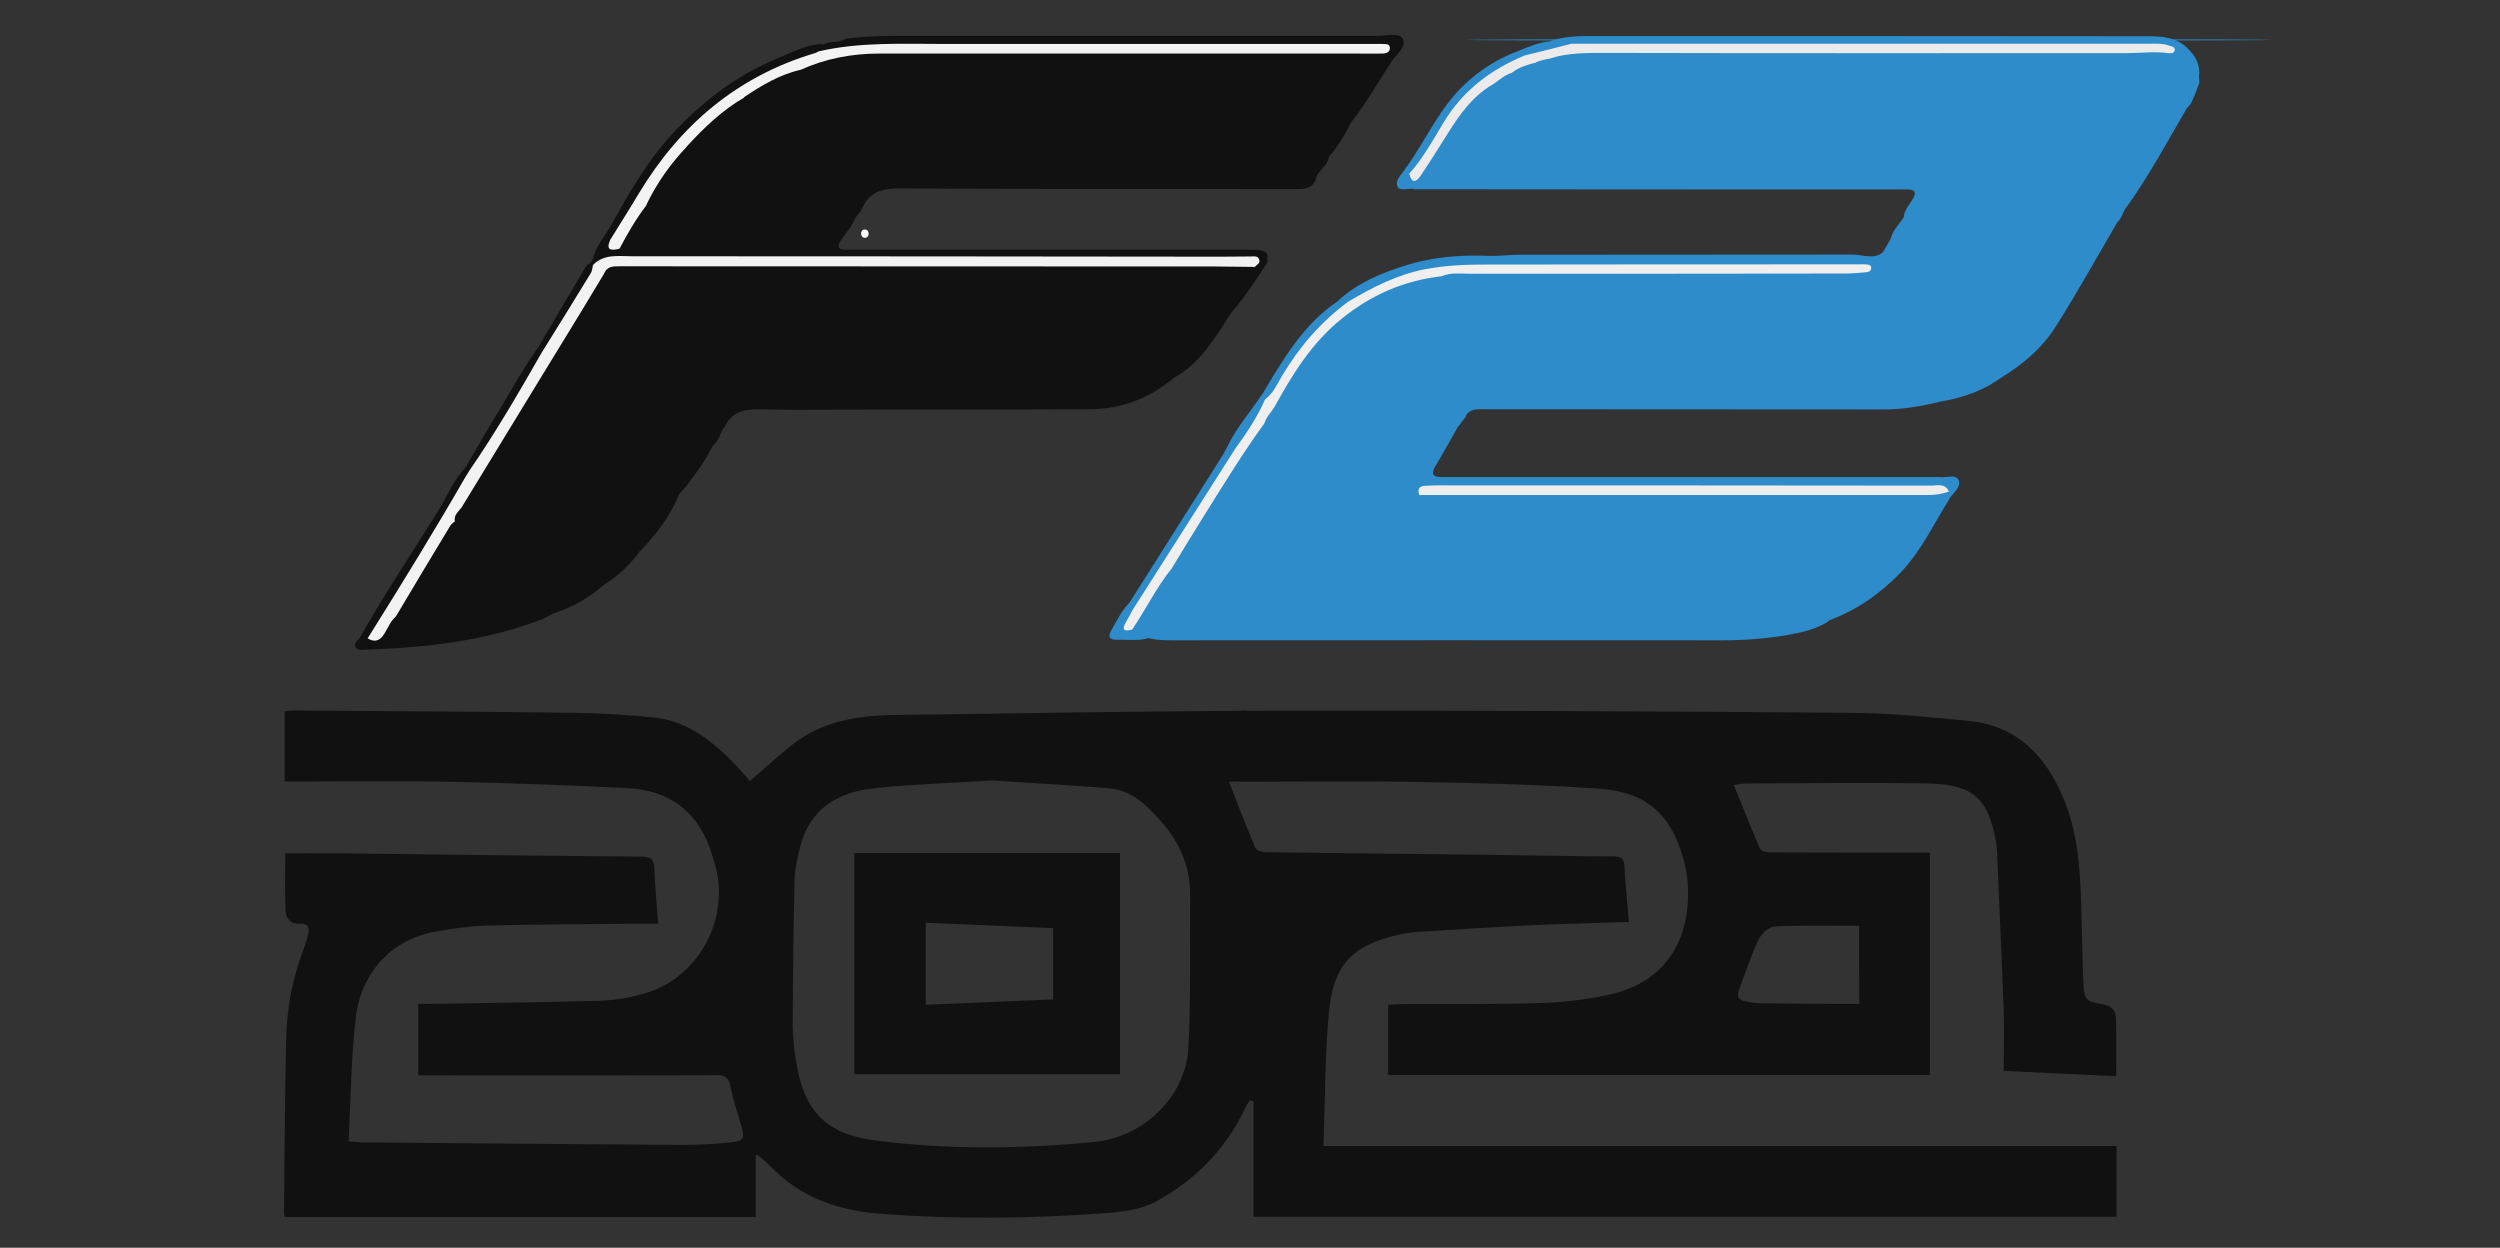 <?xml version="1.0" encoding="utf-8"?>
<!-- Generator: Adobe Illustrator 25.4.1, SVG Export Plug-In . SVG Version: 6.00 Build 0)  -->
<svg version="1.1" id="Camada_1" xmlns="http://www.w3.org/2000/svg" xmlns:xlink="http://www.w3.org/1999/xlink" x="0px" y="0px"
	 viewBox="0 0 1171.7 584.8" style="enable-background:new 0 0 1171.7 584.8;" xml:space="preserve">
<rect x="0" y="0" width="1171.7" height="584.8" fill="#333333" stroke="none"/>
<style type="text/css">
	.st0{fill:#111111;}
	.st1{fill:#FEFEFE;}
	.st2{fill:#2E8CCA;}
	.st3{fill:#F2F2F2;}
	.st4{fill:#F3F3F3;}
	.st5{fill:#EBEBEB;}
	.st6{fill:#EFEFEF;}
	.st7{fill:#EDEDED;}
</style>
<g>
	<path class="st0" d="M576,366.4c4.2,10.7,8.1,21,12.4,31.1c0.5,1.2,3.3,1.9,5.1,1.9c34,0.5,67.9,0.8,101.9,1.2
		c20.3,0.2,40.6,0.7,60.8,0.8c3.9,0,5,1.2,5.2,5c0.4,8.4,1.3,16.8,2,25.7c-14.6,0.5-28.5,0.8-42.5,1.4c-19,0.9-38,2.1-57.1,3.3
		c-2.8,0.2-5.5,0.7-8.2,1.3c-21.3,4.7-30.6,13.7-32.7,35.8c-2,20.8-1.8,41.8-2.6,63.2H992v33.2H587.5v-54.2l-1.8-0.4
		c-0.9,1.5-1.8,3-2.6,4.6c-9.1,18.9-23.4,33.1-41.6,43c-6.5,3.5-14.9,4.6-22.5,5.2c-35.6,2.7-71.3,3.1-107,0.3
		c-19.6-1.5-37.2-7.8-51.1-22.4c-1.6-1.6-3.3-3-5-4.5c-0.5-0.3-1.1-0.5-1.7-0.7v29.2H133.5c-0.2-0.7-0.4-1.4-0.4-2.1
		c0.3-26.9,0.4-53.7,1-80.6c0.2-14.8,3-29.4,8.3-43.1c0.8-2.1,1.5-4.3,2-6.4c0.9-3.3,0.1-5.5-3.9-5.3c-4.5,0.3-6.5-2.5-6.7-6.2
		c-0.3-8.8-0.1-17.6-0.1-26.8c7.4,0,15.1-0.1,22.9,0c48,0.6,96,1.2,144,1.6c4.6,0,5.9,1.5,6.1,5.8c0.3,8.3,1.1,16.6,1.8,25.6
		c-2.2,0-4.3,0-6.2,0c-24.8,0.2-49.6,0.3-74.3,0.9c-7.7,0.2-15.5,1.4-23.2,2.7c-24,4-36,22.6-38,40c-2.3,19.2-2.4,38.6-3.4,58.5
		c3,0.2,4.6,0.3,6.3,0.4c49.9,0.4,99.8,0.9,149.8,1.2c7.8,0,15.6-0.4,23.3-1.2c5.8-0.6,6.3-1.9,4.7-7.5c-1.9-6.3-3.9-12.6-5.2-19
		c-0.9-4-2.7-5.1-6.7-5c-44.4,0.2-88.7,0.1-133.1,0.1H196v-33.5c2.2,0,4.2,0,6.2,0c26.7-0.5,53.4-0.7,80-1.5
		c6.7-0.3,13.4-1.5,19.9-3.4c24.8-7,39.9-34.2,33.3-59.4c-0.4-1.7-1-3.3-1.5-5c-5.8-19.8-19-30.7-39.5-31.8
		c-27.7-1.4-55.4-2.4-83.1-3c-25.8-0.5-51.6-0.1-77.9-0.1v-33c1.4-0.1,2.9-0.3,4.4-0.3c44.2,0.3,88.4,0.5,132.6,1.1
		c12.1,0.2,24.3,1,36.3,2.2c13.8,1.4,24.5,9.1,34.2,18.3c4,3.8,7.5,8.1,10.6,11.5c7.4-6.4,13.5-12.2,20.2-17.4
		c14-10.8,30.6-13.4,47.6-13.6c60.1-0.8,120.3-1.9,180.4-2c89.3-0.1,178.5,0.2,267.8,1c18.5,0.1,37,2,55.4,3.8
		c22.5,2.2,35.9,16.5,44.2,36.2c6.6,15.7,7.8,32.6,8.3,49.4c0.4,12.1,0.5,24.3,1,36.4c0.4,8.8,1,9.4,9.6,10.9c3.8,0.7,5.6,3,5.7,6.3
		c0.3,8.9,0.1,17.9,0.1,27.3l-52.7-2.5c0-9.7,0.3-18.8,0-28c-0.9-24.8-2.1-49.5-3.1-74.3c-0.1-1.4-0.2-2.8-0.4-4.2
		c-3.4-20.8-10.6-27.8-31.7-28.2c-28.6-0.5-57.2-0.1-85.8,0c-1.8,0.1-3.7,0.4-5.5,0.7c4.2,10.4,8.1,20.3,12.4,30.1
		c0.5,1,3.2,1.5,5,1.5c22.9,0.1,45.8,0.1,68.6,0.1h5.9v104.2H650.6v-32.9c2-0.1,4-0.2,6-0.3c21.8-0.1,43.7,0.2,65.5-0.5
		c11.1-0.3,22.1-1.7,32.9-4.1c25.7-6,37.7-25.6,36-52c-0.3-4-1-7.9-2.1-11.7c-5.9-20.9-17.4-31.2-39.8-32.7c-28-1.9-56-2.6-84.1-3.1
		c-28-0.5-56.2-0.1-84.2-0.1C579.5,366.2,578.1,366.3,576,366.4z M465,365.8c-18.7,1.2-36.9,1.7-55,3.6c-17.3,1.8-30.7,9.6-35.1,28
		c-1.2,4.9-2.4,9.8-2.5,14.8c-0.5,23-0.8,46-0.9,69.1c0.2,5.5,0.7,11.1,1.7,16.5c3.6,23,13.9,33.7,37,36.7c34,4.4,68.1,4,102.1,0.8
		c24.1-2.3,43.5-21.5,44.7-44.4c1.2-23.8,0.6-47.8,0.8-71.6c0.1-17.5-8.6-30.5-20.9-41.8c-5-4.6-10.7-7.6-17.5-8.1
		C501.2,368,482.9,366.9,465,365.8z M871.3,433.9c-13.4,0-26.5-0.3-39.5,0.3c-2.7,0.1-6.2,3.4-7.6,6.1c-3.6,7.6-6.2,15.7-9.2,23.7
		c-1.2,3,0,4.7,3,5.3c2.2,0.5,4.4,0.8,6.7,0.9c11.8,0.2,23.6,0.2,35.4,0.3c3.7,0,7.5,0,11.3,0L871.3,433.9z"/>
	<path class="st0" d="M400.4,399.8h124.5v103.7H400.4V399.8z M493.6,468.4v-33.4l-59.7-2.5v38.4L493.6,468.4z"/>
	<path class="st0" d="M400.9,102.1c-1.6,4.2-4.8,7.3-7.1,11c-1.5,2.6-1,3.9,2.1,3.9c4.6,0,9.2,0,13.8,0c58.9,0,117.9,0,176.8,0
		c2.1,0,4.2,0,6.2,1c2.2,1.1,0.8,3.2,1.4,4.8c-5.4,8.4-10.8,16.7-17.4,24.2c-2.8-2.2-1.5-4.2,0.3-6.2c3-3.2,5.2-6.9,7.4-10.6
		c1.3-2.1,2-4,0.6-6.3c-1.8-1.7-4-1.2-6-1.2c-96.5,0.3-193-0.4-289.5,0.2c-2.8,0-5.2,0.1-7.6,1.5c-1.5,0.9-2.9,0.8-4.2-0.1
		c-0.6-0.6-0.6-1.3-0.1-2c-0.1-0.3-0.1-0.5,0.1-0.7c2-1.8,3.6-4,4.4-6.6c0.6-1.8,1.4-3.1,3.4-3.3c2.4,0.7,3.8,3.2,6.3,3.8
		c11.7,1,23.5,2.8,35.2,1.9c17.4-1.4,34.8-0.6,52.3-0.8c6.6-0.1,10.8-3.3,14.1-8.3c1.6-2.5,2.8-5.3,5.8-6.6
		C399.8,101.5,400.4,101.7,400.9,102.1z"/>
	<path class="st0" d="M286,112.5c-3.4,2.4-2.9,8.4-8.2,9.1c1.3-6.1,5.6-10.7,8.5-15.9c8.4-15,16.9-30,28.6-42.7
		c13.2-14.4,28.5-26.4,46.6-34.4c2.7-1.2,5.5-2.4,8.3-3.6c5.1-2.1,10.2-4.4,15.8-4.3c3.4,1.6,1.2,3.4,0.2,5.2
		c-7.6,3.4-15.7,5.3-23.2,9C335.9,48,315.7,67.6,301,93.3c-3.2,5.6-6.8,11.1-10.1,16.7C289.9,111.8,288.7,113.7,286,112.5z"/>
	<path class="st0" d="M168.3,299.5c11.4-20.3,24.4-39.7,36.7-59.5c4.3-6.9,7.3-14.6,13-20.7c1.3-0.6,2.3,0,3.1,1.1
		c1.2,3-1,5-2.3,7.3c-13,22.8-27,45-40.5,67.5c-1.6,2.6-3.9,4.6-6,6.8C170.2,302.3,168.3,302.5,168.3,299.5z"/>
	<path class="st0" d="M220.1,220.5c-0.7-0.4-1.4-0.8-2.1-1.1c4.1-7,8.1-14.1,12.3-21c7.3-11.8,13.8-24.2,21.9-35.6
		c1.4,0.1,2.1,1.1,2.8,2.1c1.4,2.2,0.2,4.1-0.9,5.9c-9.4,15.3-18.6,30.6-28.1,45.8C224.7,218.9,223.4,221,220.1,220.5z"/>
	<path class="st0" d="M168.3,299.5c1.4,1.1,2.8,0.9,4-0.3c3.8-0.3,5.5-2.9,6.9-6c1.3-2.7,2.6-5.7,6.7-4.2c0.7,0.6,1.1,1.4,1.2,2.3
		c0,0.6-0.1,1.1-0.4,1.7c-0.6,0.8-1.2,1.5-1.7,2.3c-2.3,3.9-1.8,5,2.7,5c8.4,0,16.6-1.6,24.8-2.7c3-0.4,6-0.8,9-1.6
		c3.9-1,7.3-2.6,10.7-4.6c7.3,0.9,13.7-2.6,20.3-4.7c2-0.6,3.8-1.6,5.9-0.6c0.5,0.4,0.8,0.8,0.9,1.4c-1.6,0.9-3.2,1.8-4.8,2.6
		c-26.9,10.4-55.1,13.5-83.6,14.4c-1.5,0-3.2,0.5-4.2-1.1C165.9,301.6,167,300.5,168.3,299.5z"/>
	<path class="st0" d="M253.8,165.4c-0.5-0.9-1-1.8-1.5-2.7c7.3-12.4,14.6-24.9,22-37.3c0.7-1.2,2.2-2.1,3.3-3.1
		c0.1,0.6,0.2,1.3,0.3,1.9c2.3,1.8,1.9,4,0.7,6.1c-6.3,11.5-13.6,22.3-20.4,33.5C257.2,165.5,255.7,166.2,253.8,165.4z"/>
	<path class="st1" d="M584.2,335.2c-0.4,1.4-1.5,1.8-2.8,1.9c-0.7,0-1.6-0.3-1.4-1.1c0.4-1.5,1.5-2.3,3.1-2.2
		C583.9,333.7,584.3,334.4,584.2,335.2z"/>
	<path class="st2" d="M1028.6,44.6c-1,2-1.5,4.4-3.5,5.8c-6.1,2.7-8.1,9-10.6,14.1c-4.8,9.9-11.5,18.5-16.6,28.1
		c-0.6,0.5-0.6,1.4-1.2,1.9c-1.7,1.4-1.7,5.4-5.2,4.2c-2.7-1-3.5-3.8-4.2-6.4c-0.5-1.8,0.1-3.8-0.8-6.1c-1.2,4.9,1.5,8.3,3.4,11.7
		c1.5,2.7,1.5,4.9,0,7.4c-3.5,5-6.5,10.2-11.1,14.3c-0.4,0.1-0.7,0.1-1.1,0.2c-1.9,0.3-4.5-0.8-5.4,2c-0.9,2.6,1.5,3.6,2.8,5.1
		c0.6,1.4,0,2.6-0.7,3.7c-4.5,7.1-7.3,15.5-12.7,21.7c-7.3,8.5-13.8,18.3-25.1,22.8c-4.5,1.8-8.5,4.9-12.6,7.6
		c-20,5.1-40.3,6-60.9,6.4c-40.6,0.7-81.3-0.1-121.9,0.5c-13.9,0.2-27.8-1.1-41.2-1.3c40.2,2.3,81,0.9,121.7,1.2
		c27.3,0.2,54.7,0.2,82-2.3c1.8-0.2,3.9-0.8,5.2,1.2c-8.6,2-17.2,3.5-26,3.5c-62.4-0.1-124.7,0-187.1-0.1c-3.5,0-7-0.4-9,3.4
		c-3.2,0.4-4.1,3-5.4,5.3c-4,1.3-6.3,3.9-6.1,8.3c0.1,1-0.2,2.1-0.7,2.7c-4.7,4.9-5.9,12-11.5,16.4c-5.8,4.5-11.8,5.1-17.9,0.2
		c4.4,5.3,4.5,5.5,11.6,3.7c3.7-1,6.5-0.4,9,2.8c4.1,5.2,4.5,5.1,9,0c0.4-0.4,1-0.5,1.6-0.6c42.9-0.3,85.8-0.1,128.6-0.1
		c31.4,0,62.8,0,94.2,0c1.5,0,3.1-0.1,4.6,0.1c4.5,0.4,5.3,1.8,3.6,5.9c-3.2,7.7-8.4,14.2-13.2,20.8c-9,12.8-21.4,21.9-35.9,27.5
		c-10.1,3.9-20.9,6.3-32,6.8c-14.9,0.7-29.8,0.2-40.6,0.5c13.1-0.2,30.3,0.6,47.4-1.1c5.3-0.5,10.5-1.7,15.6-3.2
		c2.8-0.8,5.7-2.8,8.6-0.2c-5.9,3.9-12.7,5.4-19.4,6.6c-10,1.7-20.1,2.5-30.3,2.5c-86.2-0.1-172.4,0-258.6,0
		c-3.5,0-6.9-0.1-10.3-0.9c-0.2-0.1-0.5-0.3-0.7-0.4c-3.2-2.9-3.9-5.2-1-9.6c4.4-6.7,8.3-13.8,12.1-21c2.4-1.7,4.4-3.5,5-6.6
		c0.5-2.5,2.2-4.3,3.7-6.2c3-3.9,6.9-7.2,8-12.2c0.4-1.7,1.8-2.3,3.1-3c0.8-0.4,2.1-0.6,2.1-1.7c1-10.5,9-17.2,14-25.3
		c2.9-4.7,4.5-10.2,8.3-14.3c1.6-2.7,3.6-5.1,5.8-7.4c2.6-2.6,5-5.3,7.7-7.7c2.2-2,4.4-4.3,4.3-7.2c-0.1-7.9,5.3-12.2,9.9-17.3
		c7.8-8.6,17-15.5,27.6-19.9c13.4-5.7,27.5-9.1,42.4-7.8c7.7,0.6,15.4,0.4,23.1,0.1c14-0.6,27.9,1.6,41.8,1.3
		c24.2-0.6,48.5-0.4,72.6-1.6c14.9-0.7,29.7,1.9,44.5,0.4c3.7-0.4,5.8-0.9,6.8-5.1c1.3-5.3,5.3-9.2,9.2-12.9c1-1.1,2.9-1.8,2.7-3.4
		c-0.4-5.1,3.3-8,6-11.4c-1.5,1.4-2.5,4.2-5.5,2.3c0.7-3.1,2.7-5.5,4.3-8.1c1.7-2.8,1.1-4.3-2.2-4.4c-1.5-0.1-3.1,0-4.6,0
		c-75.8,0-151.6,0-227.3-0.1c-0.3-2.5,1.6-2.7,3.3-2.9c15.2-1.3,30.3-1.2,45.5-0.6c26.1,1.1,52.3,1.7,78.5,0.7
		c8.8-0.3,17.7,0.3,26.5,0.1c14.9-0.2,29.9-0.4,44.8-1c3.6-0.1,7.2,0.2,10.9,0.9c6.3,1.2,12.7-0.1,16.8-1
		c-5.7,1.3-13.4,0.7-21.3,0.5c-13.4-0.2-26.9-1-40.4,0.5c-5.7,0.6-11.5,0.3-17.2,0.2c-2.6-0.1-5.4-0.8-5.3-4c0.1-3.4,3-3.1,5.7-3.3
		c4.5-0.3,9,0.4,13.4-0.8c-4.9,1.2-9.8,0.4-14.8,0.7c-2.2,0.1-4.6-0.1-5.2,2.1c-1.3,4.9-5.2,5.2-8.8,5.1c-24.3-0.5-48.5,1.4-72.8-1
		c-4.7-0.5-9.4,0.8-14.2,0.1c-2.6-0.4-5.2-0.4-7.5-2c-0.8-0.6-1.8-1.1-2.7-0.9c-7.9,2.5-16.4-0.3-24.2,2.8c-2,0.8-4.2,2-5.6-0.4
		c-1.2-2,0.5-3.7,1.9-4.9c4.5-3.9,6.3-9.7,9.3-14.5c5.4-8.8,12.8-15.7,19.6-23.2c1.3-1.6,3.1-2.6,4.9-3.5c2.6-1.3,3.6-3.2,3.8-5.9
		c3.5-3.2,7.3-5.4,12.3-3.9c1.7,1.2,3.4,1.3,5.6,0.9c10.6-2.2,21.4-2.2,32.2-1.8c8.8,0.3,17.7-0.2,26.5-0.3
		c24.6-0.2,49.2,0.7,73.8,0.4c30.4-0.4,60.9,0.9,91.3,0c17.4-0.5,34.7,0.1,52.1,0c1.6,0,3.1-0.1,4.7-0.3c-8.7,0.1-17.5,0.7-26,0.3
		c-20.8-1-41.6,0.8-62.4,0.1c-13.4-0.4-26.7-0.1-40.1-0.5c-14-0.5-27.9,1.1-41.9,0.5c-21.3-1-42.7-0.6-64-0.4
		c-13.7,0.2-27.6-1.5-41.3,0.9c-1.3,0.2-2.7,0.2-3.7-0.9c-0.5-2.7,1.7-3.2,3.5-3.6c4.4-0.9,8.8-1.7,13.3-1.6
		c47.2,1,94.5,0.2,141.7,0.4c37.5,0.1,75.1,0.1,112.6,0c2.9,0,5.7-0.7,8-0.5c-5.5,0.9-11.5,0.6-17.6,0.6
		c-79-0.1-158.1,0.1-237.1-0.1c-5,0-10.1-0.5-15.1,0.1c-3.4-0.5-6.8-1-9.4-3.5c5.7-1.9,11.6-2.4,17.5-2.4c87.9,0,175.7,0,263.6,0.1
		c6.2,0,12.3,0.6,17.2,5c5,4.5,7.6,10,5.3,16.9c-2.3-1.6,0.2-5.2-2.2-6c1.2,2,2,4.7,0,7.5C1027.7,41.7,1027.9,43.2,1028.6,44.6z"/>
	<path class="st0" d="M283.7,273.5c-7,6.4-15.1,10.9-24.1,14c0,0-0.3-0.4-0.3-0.4c-0.7-2,0.7-2.7,1.8-3.2c-2.5,2.2-6,2.9-9.4,3.6
		c-4.3,0.9-8.3,2.5-12,4.8c-1.8,1.1-3.6,0.9-5.5,0.3c-1.1-0.6-2.5-1-3.3-0.3c-4.7,4.5-10.8,4.3-16.6,5.2c-7.4,1.1-14.9,2.2-22.4,2.9
		c-8.4,0.8-9.2-0.5-6.3-8.5l0,0c4.9-8,10.2-15.7,15-23.6c3.3-5.4,6.3-11.1,9.5-16.7c0.8-1.4,1.4-3,2.8-4c0.8-0.4,2.2-0.8,2.2-1.6
		c0-3.7,2.4-5.7,4.5-8.2c2.8-3.4,3.5-8.1,6.2-11.7c1.3-1.6,2.2-3.2,4.1-4.2c7.3-3.6,12.2-9.1,12.4-17.6c0.1-3.1,0.8-5.5,3.5-7.4
		c2.3-1.6,3.5-4.1,3.3-7c-0.4-3.8,1.7-5.9,4.7-7.8c3.3-2.1,6-4.7,6.1-9.1c0-0.7-0.4-0.2,0.1-0.5c4.6-2.9,4.3-9.2,8.7-12.3
		c5.9-2.4,6.2-7.5,6-12.7c1.1-2.2,3-3.8,3.9-6.1c1.2-3.1,3.7-4.1,6.8-3.1c0.6,0.5-0.1-0.2,0.5,0.3c0.3,0.2,0.5,0.5,0.7,0.8
		c-0.1-0.3-0.3-0.5-0.4-0.7c-0.7-0.9-0.8-1.9-0.6-2.9c2.5-2.3-0.9-5.5,1.1-7.9c2.7-1.6,5.6-0.9,8.4-0.9c88.9,0,177.7,0,266.6,0
		c5.4,0,10.7,0.3,16-0.7c2.6-0.5,4.6,0.4,6,2.4c1.6,2.4,0.2,4.2-1.3,6.1c-6.9,8.5-11.6,18.5-18.4,27.1c-4.1,5.1-8.3,9.7-13.8,13
		c-3.4,2.1-6.6,4.4-9.6,7.1c-0.5,0.4-1.1,0.8-1.8,1c-0.6,0.1-1.2,0.1-1.7,0.3c-13.7,7.3-28.7,5.7-43.3,5.7
		c-44.8,0.2-89.6,0.1-134.3,0.2c-6.2,0-13.8-1.5-18.4,5.5c-3.4,4.5-9,7.6-9,14.3c0,1.2-0.8,2.1-1.8,2.8c-5.8,3.8-7.8,10.4-11.1,16
		c-1.4,2.3-2.9,4-5.7,3.9c-5.7,3-8.7,8.8-7.7,15.1c0.3,2-1,3-1.8,4.5c-1.4,2.5-5.2,3.7-4.4,7.5c-4.5,6-9.8,11.1-16.2,15
		c-0.8-1-0.8-2.1,0.1-3.3c-1.1,1.1-2.2,1.8-3,2.9C281.8,272.3,282.7,272.3,283.7,273.5z"/>
	<path class="st0" d="M400.9,102.1c-0.4,0-0.8,0-1.3,0c0.3-3.1,0.3-3.1,2.4-6.1c-0.9,2.1-3.2,3.7-4.3,6.2c-1.1,2.4-3.3,4.1-4.4,6.6
		c-2.9,6.4-8.9,5.4-14.4,5.4c2.3-0.1,4.7,0.2,7-0.2c1-0.2,2,0.1,2.2,1.2c0.2,1.2-0.8,1.6-1.8,1.7c-0.9,0.2-1.9,0.1-2.9,0.1
		c-21.5,0-43.1,0-64.6,0.3c-6.2,0.1-12.4-0.5-18.6-0.4c-4.1,0.1-5.6-2.4-3.7-5.5c2.5-4.1,1.7-11,8.9-11.5c0.6,0,0.3,0,0.2-0.5
		c-0.8-6.9,4.1-11.3,7.2-16.6c0.7-1.2,1.5-2.2,2.9-2.5c0.4-0.1,1.1,0,0.8-0.9c0.6-3.6,2.8-5.8,5.6-8.2c4.9-4.2,8.6-9.6,13.7-13.7
		c5.5-4.4,10.6-9.4,18.1-11.8c-2.4,1-4.2,1.8-5.4-0.7c0-0.6-0.1-1.3,0.3-1.7c7-6.3,15.4-9.9,24.2-12.4c1.1-0.3,2.2,0.6,3,1.5
		c1,0.4,0.4,2.7,2.8,1.7c10.5-4.5,21.6-6.7,33.1-6.7c75.4-0.5,150.9-0.1,226.3-0.2c0.7,0,1.4,0.1,2.1,0.1c6.8,0.1,8.1,1.9,5,7.9
		c-2.9,5.8-6.9,10.9-10.2,16.5c-1,1.6-2.7,3.1-1.8,5.4c-2.8,5.9-6.2,11.5-10.5,16.4c-3.5,2.3-5.9,5.7-8.5,8.9
		c-2.2,2.6-4.8,3.6-8.3,3.5c-23.2-0.2-46.4-0.1-69.6-0.1c-38.7,0-77.4,0-116.1,0c60.9,0,121.8,0,182.7,0c4.1,0,8.5,1,11.4-3.4
		c0.5-0.7,1.8-0.6,2.7,0c-0.9,4.8-3.9,6.2-8.6,6.2c-62.2-0.1-124.4,0.1-186.6-0.3c-8.4,0-14.4,1.5-17.9,9.5
		C403.2,99.5,401.9,100.7,400.9,102.1z"/>
	<path class="st0" d="M633.3,57.3c-1.1,0.7-2.2,1.5-3.5,2.4c-1.5-4-3.5-7.9,3.3-8.5c0.4,0,1.2-0.7,1.2-1.1c0.3-7,7.3-10.4,9.1-16.7
		c1.1-3.8-0.1-3.8-2.8-3.8c-1.5,0-3.1,0-4.6,0c-74.7,0-149.4,0-224-0.1c-10,0-19.4,3-29.1,4.9c-1.5,0.3-1.6,0.8-1.2,2.4
		c0.9,3.6-2.2,6.3-5.7,5.3c-3.9-1.2,1-2.4-0.1-3.8c-2.1-1.2-4.7,1.6-7.3-0.7c2.4-1.6,4.6-3.2,6.9-4.7c-0.2-3.2,1.9-3.7,4.4-4.5
		c13.2-4.2,26.6-5.7,40.4-5.7c72.4-0.1,144.9,0.3,217.3-0.1c0.6,0,1.3,0.2,2.5,0.1c-76.8,0-153,0-229.2,0.1
		c-6.9,0-13.7,1.1-20.5,2.8c-2.5,0.6-5,1-6.9-1.5c0.6-1,2.2-1.2,2-2.8c3.1-2.6,7.5-0.7,10.7-3.1c10.5-1.5,21-1.4,31.5-1.4
		c72.6,0,145.2,0,217.8,0c4.1,0,10.3-1.6,11.9,1.3c2.1,3.7-3.1,7.5-5.4,11C645.9,38.5,640.3,48.4,633.3,57.3z"/>
	<path class="st2" d="M891.7,114.7c-4,4.2-10,7.1-9.1,14.7c0.3,2.4-3.2,3.3-5.4,3.4c-10.1,0.4-20.1,1.5-30.2-0.3
		c-3.4-0.6-6.9-0.8-10.3-0.4c-15,2.2-30.1,0.3-45.1,1.2c-13.2,0.7-26.3,3.2-39.4,1.9c-20.4-2-40.8-1.9-61.2-2.3
		c-9.4-0.2-18.7,0.5-27.7,3.5c-1.5,0.5-2.9,0.8-3.3,2.6c-0.4,1.6-1.7,2.2-3.1,1.9c-8.8-2.1-15,4.2-21,8.1c-4.6,3-11.8,5.8-11.8,13.6
		c-4,0-5.7,3.3-8,5.7c-1.1,1.2-2,2.4-1.3,4.1c2.1,5.3-1.2,9.2-4.4,12.1c-3.3,3.1-6.1,6.9-10.7,8.4c-1.8,0-3-0.9-3.7-2.6
		c1.5-7,6.3-12.2,9.9-18c12.6-20.2,30.1-34.3,53-41.5c5.9-1.9,11.9-3.8,18.2-4.1c6.1-0.3,12.2,0,18.2,1.1c9.5,1.8,19.1-0.1,28.6-0.1
		c43.7,0.2,87.3,0,131,0.1c4.4,0,8.8-0.3,13.2-0.4c6.7-0.2,10-5.6,14.4-9.2c1.1-2,2.3-3.9,3.4-5.9c1.7-1,1.3-5,4.6-3.4
		C893,110.3,893.2,112.4,891.7,114.7z"/>
	<path class="st2" d="M882.5,118.3c-1.3,2.9-3.4,5.3-3.8,8.8c-0.3,3-3.3,3.3-5.9,3.2c-51.9-1.4-103.7-0.8-155.6-0.2
		c-14,0.2-27.8-1.5-41.8-0.5c0.3-3,2.7-2.5,4.7-2.7c5-0.6,10.1-0.7,15.2-0.7c51.7,0,103.4,0.2,155-0.1c4.9,0,9.9-1.4,13.2-0.1
		c-22.6,0.3-46.9,0.2-71.1,0.2c-33.7,0.1-67.4,0.1-101.1,0c-20.8-0.1-39.6,5.2-57,16.2c-2.6,0.4-5.1,0.8-7.2-1.4
		c9.2-8.5,20.6-13.2,32.3-16.8c12.3-3.8,25.1-4.8,38-4.3c5,0.2,9.9-0.5,14.9-0.5c52.1-0.1,104.2,0,156.3-0.1
		C873.2,119.4,878.1,121.7,882.5,118.3z"/>
	<path class="st2" d="M702,42.3c-5.1,4.3-7.4,11.1-13.3,14.7c-1,0.6-0.7,1.6-0.4,2.6c1,2.7,0.3,3.7-2.8,3.7c-3.6,0-5.5,3.7-5.8,6.1
		c-0.8,5.6-3.9,8.8-8,11.9c-0.7,0.5-1.2,1.4-2.7,3.2c4.2-1.4,5.9-4.9,9.2-4.7c3.2,0.2,6.4,0.8,9.7,1.1c1.1,0.1,2.3-0.3,3.3-0.7
		c5-2,9.9-5.2,14.3,1.6c0.9,1.3,4.4,1.7,6.5,1.4c8.5-1.4,16.7,1.4,25,1.6c19.3,0.3,38.6,0,57.9-0.2c2.9,0,5.9-0.7,6.3-4.5
		c0.2-2.2,1.4-3.1,3.3-3.1c9.1,0,18.2,0,27.4,0.7c-5.6,1.6-11.3,2.6-17.1,2.6c-1.5,0-3.1-0.1-4.6,0.1c-1.3,0.1-3.1-0.2-3.2,1.6
		c-0.1,1.5,1.6,2.2,2.9,2.4c4.9,1,10.1,1.3,14.8,0.2c13.2-3.1,26.7,0.1,39.9-1.9c1.8-0.3,4,0,5.6,0.7c5.3,2.4,10.4,1.5,15.6-0.2
		c4.2-1.4,8.3-2.9,12.8-2.7c1.3,0.1,3,0.2,3.2,1.8c0.3,2.2-1.8,1.2-2.8,1.7c-12.6,6.3-26.1,3-39.1,3c-63,0.4-126,0.2-189,0.2
		c-2.8,0-5.8-0.4-8.4,1.2c-2.6,0-6.7,1.2-7.5-0.9c-1.5-3.6,2.7-6.2,4.2-9.4c1.3,0.1,2.4,0.7,3.4,1.5c3.7,0.8,3.7-2.6,5-4.5
		c7-9.5,11.8-20.6,20.2-28.9c3.2-3.2,5.7-8.4,11.7-7.4C701.3,39.5,701.2,41.1,702,42.3z"/>
	<path class="st2" d="M675.6,235.4c-0.1,2.4-0.5,5-3.5,4.9c-2.8-0.1-6.2,0.7-7.4-3.6c-1.1-3.9-3.4-5-7.3-2.6
		c-2.6,1.6-6.2,4.5-8.9,2.3c-3.7-3.1-6.3-7.5-9.1-11.6c-0.9-1.3,0-3.1,1.6-3.8c2.2-0.9,3.8,0.1,4.8,2c1.8,3.6,4.7,4.7,8.5,5.7
		c5.7,1.5,8.5-1.7,10.2-5.4c1.7-3.6,3.8-6.5,6.3-9.4c2.8-3.1,2.6-7,2.4-10.9c-0.1-2-1.5-4.3,0.9-5.8c2.4-1.5,3.8,1,5.6,1.7
		c0.5,0.2,1.1,0.4,1.6,0.6c0.8-0.7,1.5-0.7,2.3,0c-3.6,6.3-7.1,12.7-10.8,18.9c-2.3,3.8-1.2,5.2,2.9,5.2c2.3,0,4.6,0,6.9,0
		c75.1,0,150.2,0,225.3,0c0.4,0,0.8-0.1,1.1,0c3.1,0.5,7.6-1.6,9,1.5c1.3,3.1-2.5,5.9-4.5,8.7c-0.8-0.5-1.6-1.1-2.3-1.8
		c-0.5-0.5-1-0.9-1.5-1.4c-2.3-2.4-5.4-1.5-7.9-1.5c-74.7,0.6-149.4-0.1-224.1,0.2c-2,0-4.1-0.3-5.9,0.8c-0.3,0.6-0.3,1.2,0,1.8
		C672.6,233.9,675.1,233.5,675.6,235.4z"/>
	<path class="st2" d="M675.6,235.4c-2,0.1-4,0.3-6,0.3c-0.7,0-1.8,0.1-1.6-0.8c0.2-0.7,1.2-1.2,1.9-1.8c2.4-2.8,5.7-1.7,8.6-1.7
		c68.5-0.1,136.9-0.1,205.4,0.1c7.3,0,14.3-2.2,21.6-1.9c2.9,0.1,5.7,0.2,8,2.4c0,0.7,0,1.4,0,2.1c-7.3,11.6-13.1,24.2-22.7,34.2
		c-9.5,9.9-20.5,17.6-33.4,22.4c-3.1,0.2-6,1.2-8.9,2.2c-10.6,3.6-21.7,4-32.8,3.8c-12.6-0.2-25.3-0.2-37.9-0.4
		c-2,0-4.1,0.4-6.5-0.8c2.1-1.9,4.3-1.4,6.2-1.4c19.9,0.3,39.8,0.2,59.6-2.5c14.2-1.9,26.9-7.5,38.7-16
		c13.2-9.6,21.6-22.7,29.4-36.4c2.1-3.6,0.1-3.8-2.6-3.8c-0.8,0-1.5,0-2.3,0C825.3,235.4,750.5,235.4,675.6,235.4z"/>
	<path class="st0" d="M539.9,181.4c-0.4-2.1-0.9-3.1,2.3-4.5c7-3.1,14.1-6.8,17.7-14.6c0.7-1.5,1.8-3.1,3.1-4.1
		c2.7-1.9,2.3-4-0.3-7.5c6.9,3.6,8.3-0.4,9.2-4.5c0.7-3.3,1.6-5.3,5.2-6.6c3.2-1.2,4.5-5.2,5.7-8.2c0.9-2.4-1.6-3.4-4-3.4
		c-60.9,0.2-121.9,0.3-182.8,0.4c-33.5,0.1-67,0-100.6,0c-2.8,0-5.8-0.4-8.4,1.1c-0.5,2.1-1.6,1.9-2.9,0.8c-0.6-1-0.7-2-0.4-3.2
		c1.1-2.2,3-2.8,5.3-2.8c1.7,0,3.4,0,5.2,0c95.4,0,190.7,0,286.1,0c2.3,0,4.6-0.1,6.9,0.3c0.4,0.1,0.7,0.2,1.1,0.3
		c3,1.6,0.7,2.9-0.2,4.4c-3.8,5.8-9,10.8-11.2,17.6c-7.4,11.2-14,23-26.2,29.9C546.9,178.4,544.5,182.4,539.9,181.4z"/>
	<path class="st2" d="M909.1,188.3c-10-0.9-19.7,2.3-29.7,2.3c-59-0.1-117.9-0.1-176.9-0.1c-3.8,0-7.6-0.4-11.5-0.6
		c-1.3-0.1-3,0.2-3-1.7c0-1.8,1.6-2,3-1.9c9.3,0.3,18.7-1.6,27.9,1.4c2.5,0.8,5.3,0.5,8,0.5c40.8,0,81.6,0.3,122.3-0.1
		c17.6-0.1,35.2-0.5,52.6-2.7c7.6-1,15.6-3.1,23.2-5.2c3.2-0.3,5.7-2,8.2-3.7c1.8-1.2,3.4-1.9,4.9,0.3
		C929.5,183.3,919.5,186.5,909.1,188.3z"/>
	<path class="st0" d="M617,82.5c-3.6,4.2-8.2,4.7-13.4,4.7c-62.4-0.1-124.8-0.1-187.3-0.1c-2.3,0-4.8,0.6-7.5-1.1
		c2.8-1.7,5.3-1.1,7.7-1.1c61.3,0,122.5,0,183.8,0c9.7,0,16.9-5.1,20.7-14.6c0.7-1.7,0.4-5.6,3-4.5c3.1,1.2-0.1,3.8-0.6,5.7
		c-0.2,0.7-0.4,1.5-0.6,2.2C622.1,77.4,618.8,79.4,617,82.5z"/>
	<path class="st2" d="M938.1,176.9c-2.6-0.2-4.6,1.3-6.8,2.4c-2,1-3.9,2.4-6.3,0.9c6.1-5.3,14.3-7.1,20.4-12.5
		c3.7-3.3,8.8-6,5.6-12.5c-0.4-0.9-0.2-2,0.7-2.6c1.3-0.9,2-0.1,2.5,1.2c1.1,2.7,2.3,0.8,3.5,0.1c3.2-2,5.4-6,6-8.7
		c1.7-7.4,7.9-11.6,10.8-17.9c-3.4-4.8,0.4-6.9,3.4-9.2c2-5.7,8.4-8.1,10.4-13.8c1.3-0.8,2.6-1.2,3.9,0.1
		c-9.5,16.3-18.7,32.8-28.8,48.8C957.1,163.1,948.2,170.7,938.1,176.9z"/>
	<path class="st2" d="M529.4,282.4c14.5-22.9,29-45.9,43.5-68.8c1.1-1.8,2-3.7,3-5.5c3.1-1.8,4.4-0.3,4.8,2.7
		c-4.4,9.2-10.6,17.2-15.8,25.9c-9.6,15.9-20.2,31.1-29.8,47c-1.1,1.8-2.2,3.5-4.6,3.7C526.8,286.4,528.6,284.3,529.4,282.4z"/>
	<path class="st0" d="M539.9,181.4c3.5-1.5,7.1-3,10.6-4.5c-11.4,9.5-24.4,14.8-39.3,14.9c-39.2,0.2-78.4,0.1-117.6,0.2
		c-11.5,0-22.9,0.2-34.4-0.1c-7.8-0.2-15.3-0.5-19.4,7.9c-0.5-0.6-0.8-1.2-0.8-2c2.4-6,5.8-8.6,13.2-8.7c45-0.6,90.1,0,135.1-0.2
		c12.5-0.1,24.9,0,37.3-1.7c3-0.4,5.7-1.5,8-2.9C535,182.8,537.4,182.3,539.9,181.4L539.9,181.4z"/>
	<path class="st2" d="M660.6,81.4c-0.4-1.1-0.8-2.2-1.2-3.3c9-12.8,15.3-27.4,26.9-38.4c7.5-7.1,15.9-12.4,25.6-15.9
		c2.3-0.6,4.7-1.2,4.2,2.6c-3.9,4.6-9.8,5.8-14.6,8.8C691,41.9,683,50.7,676.9,61.3c-3.3,5.7-7.3,10.8-10.6,16.5
		C665.1,80,663.9,82.4,660.6,81.4z"/>
	<path class="st0" d="M339.8,198.6c0,0.4,0,0.8,0,1.2c-2.4,2.8-2.7,6.8-5.8,9.2c-4.3,6.3-9,12.2-12.5,19c-1.1,1.3-2.3,2.6-3.4,3.9
		c-2.7,4.1-5.2,8.3-7.8,12.5c-1,1.6-2.4,2.5-4.3,1.5c-2.3-1.3-1.8-3.4-0.8-4.8c3-4,5-8.5,8.1-12.5c1.4-0.4,5.2,2.2,2.9-2.6
		c-1.1-2.3-1.4-5-1-7.7c3.3-0.3,2.8,3.6,5.7,4.2c-0.5-4.3,1.7-6.6,4.9-9.1c3-2.3,5.9-5.7,3.5-10.8c-0.9-1.9-1.6-6,3.6-4.1
		c2.2,0.8,3-0.5,2.6-2.8c-0.7-3.7,0.7-3.8,3.1-1.6C340.2,195.3,338.4,197.3,339.8,198.6z"/>
	<path class="st2" d="M996.3,90.6c8-10.7,14.3-22.4,20.1-34.4c1.4-2.8,4-4.5,5-7.5c0.4-1.2,1.4-2.7,2.9-2.2c2.2,0.7,0.7,2.6,0.8,3.9
		c-9.2,15.9-18,32.1-28.7,47.1C992.4,95.2,995.1,92.9,996.3,90.6z"/>
	<path class="st2" d="M627.1,141.1c1.6,0.8,3.4-3.5,4.8,0.2c0.6,5-4.1,6.4-6.6,8.4c-11,8.6-17.7,20.3-25.1,31.6
		c-1.9,2.9-2.6,7.6-7.9,6.6c-1.1-0.8-1.6-1.8-0.7-3.1C601.3,168.5,610.8,152,627.1,141.1z"/>
	<path class="st0" d="M313.4,228.5c0.7,4.3-2.3,7-4.3,10.2c-1,1.6-4.1,4-1.5,5.6c2,1.3,3-2.2,4.2-3.7c2.1-3,3.3-6.5,6.4-8.7
		c-4.2,10.2-10.8,18.7-18.3,26.6c-2.1-0.9-4.1-2-4.7-4.5c7.5-2.1,8.3-3.3,6.8-10.4c-0.1-0.7-0.2-1.7,0.2-2.1
		c3.6-3.5,5.4-8.2,8.2-12.2C311.1,228.2,312.2,228.2,313.4,228.5z"/>
	<path class="st2" d="M996.3,90.6c-0.5,2.3-1.7,4.6,0,6.9c-1.6,2.2-1.9,5.1-4.2,6.9c-1.3,0-2.6-0.1-3.9-0.1c1.2-3.6,0.6-7.3-2.3-9.5
		c-5-3.8-3-8.5-2.8-13c0.1-1.6,1-3.6,3-3.7c2.3-0.1,2.6,2,2.9,3.6c0.5,3.2,1.4,6.3,0.8,9.7c-0.4,1.9-0.4,4.4,1.7,5
		c2.9,0.8,1.5-2.3,2.4-3.4C994.7,92.1,995.6,91.4,996.3,90.6z"/>
	<path class="st2" d="M891.7,114.7c-0.9-3.4-2.3-5.4-5.7-2.3c0.9-4.6,4.6-7.6,6.8-11.5c2.5-2.6,4.9-5.2,7.4-7.8
		c0.8-0.8,1.5-2.1,2.8-1.2c1.4,0.9,0.9,2.3,0.3,3.6c-0.7,1.3-1.5,2.7-2.4,3.9c-2.5,3.4-6.2,6.1-5.6,11.3
		C895.5,112.6,893.5,113.8,891.7,114.7z"/>
	<path class="st2" d="M529.4,282.4c0,1.4-0.5,2.9,1.3,3.6c1.4,1.2,1.3,2.7,0.4,4.1c-0.9,1.4-0.7,2.5,0.7,3.5c2.6,1.2,5.7,1.8,6.9,5
		c0,0,0.1,0.3,0.1,0.3c-5.2,1.7-10.5,0.8-15.8,0.9c-3.1,0.1-3.7-1.7-2.3-4.1C523.4,291.1,525.6,286.2,529.4,282.4z"/>
	<path class="st2" d="M591.6,184.7c0.4,0.8,0.9,1.6,1.3,2.4c1.6,1.4,1.6,3.1,0.6,4.6c-3.5,5.7-6.8,11.5-10.8,16.9
		c-1,1.4-2.1,2-3.8,1.5c-0.3-1.7-1.8-1.7-3-2.1C580.2,199.6,586.4,192.5,591.6,184.7z"/>
	<path class="st2" d="M1028.6,44.6c-1.9-0.3-4-1.3-2.5-3.2c4.2-5.5,0.2-9.7-1.6-14.2c-0.4-1-1.4-1.9,0-4.1c4.6,4.5,6.2,9.8,6.3,15.7
		C1030.1,40.7,1029.3,42.7,1028.6,44.6z"/>
	<path class="st2" d="M714.6,26c0.3-2.2-1.4-2-2.7-2.2c4.9-2.1,9.8-4.1,15.2-4.5c3.1,0.3,6.4-0.6,9.3,1.3c-0.3,1.9-2,2.8-3.4,3
		c-5.2,0.6-10,2.7-15.1,3.6C716.5,27.3,715.5,27,714.6,26z"/>
	<path class="st2" d="M683.6,199.8c-0.8,0-1.5,0-2.3,0c-0.5-3.9,5.4-6.5,1.7-11.2c2.9,1.7,3.8,3.9,4.1,6.5
		C685.9,196.7,684.7,198.2,683.6,199.8z"/>
	<path class="st0" d="M321.5,228c2.2-7.6,7.1-13.5,12.5-19C330.7,215.8,326.2,222,321.5,228z"/>
	<path class="st1" d="M405.4,111.5c-1.1-0.1-1.7-0.7-1.8-1.8c-0.1-1,0.4-2,1.4-2.1c1.4-0.2,2.1,0.7,2.1,2
		C407.1,110.7,406.5,111.3,405.4,111.5z"/>
	<path class="st3" d="M253.8,165.4c7.7-12.4,15.5-24.9,23.1-37.4c0.7-1.1,0.7-2.5,1-3.8c5.2-5.3,11.9-4.1,18.3-4.1
		c91.9,0,183.8,0.1,275.8,0.2c4.8,0,9.6-0.1,14.4-0.1c1.5,0,3.3-0.4,3.8,1.6c0.5,1.7-1.2,2.2-2,3.2c0,0,0,0,0,0
		c-2.2,1.2-4.5,0.6-6.8,0.6c-96.4,0-192.8,0-289.2,0.1c-2.4,0-5-0.8-7.2,1c-2.7,11.4-10.8,19.7-16.4,29.4c-3.7,6.4-7.1,13-11.1,19.2
		c-10.4,16-19,33.1-30.2,48.6c-4.9,6.7-9,14-12.5,21.5c-5.1,6-8.5,13-12.6,19.7c-5,8.3-9.1,17.4-16.7,23.9c-2.5,2.1-3.6,5.2-5.3,7.9
		c-2,3.3-4.4,4.4-7.9,2.3c15.6-24.9,31-49.9,45.7-75.4c0.7-1.1,1.4-2.3,2.1-3.4C232.3,202.7,243.1,184.1,253.8,165.4z"/>
	<path class="st4" d="M383.6,24.1c19.4-4.5,39.2-3.5,58.9-3.5c67.6,0,135.3,0,202.9,0c0.8,0,1.5,0,2.3,0c1.5,0.1,3.5-0.3,3.7,1.7
		c0.2,2.2-1.8,2.8-3.6,2.8c-3.8,0.1-7.7,0-11.5,0c-74.7,0-149.5,0-224.2,0c-12.7,0-25.1,2.3-36.8,7.6c-9.8,2.2-18.3,7.3-26.5,12.8
		c-0.6,3-3.2,4.3-5.3,5.9c-7.2,5.5-14.4,11-19.5,18.7c-7.2,5.3-11.5,13-16.1,20.4c-1.3,2.1-2.3,4.4-3.3,6.7
		c-3.9,3.5-5.2,8.6-7.8,12.9c-1.6,2.7-2.6,6.1-6.5,6.5c-3.6,0.8-6.6,1-4.3-4.2c4.5-7.3,9.1-14.5,13.5-21.9
		c19.3-31.9,45.9-54.6,82.1-65.5C382.2,24.9,382.9,24.5,383.6,24.1z"/>
	<path class="st0" d="M290.3,116.7c3.7-7.1,7.7-14,12.6-20.4c3.3-3.2,4.1-8.1,7.6-11.2c1.3-0.7,2.1-2.7,4.1-1.4
		c0.7,2.2,4.4,5.4-2.2,4.7c-2.1-0.2-5.6,9.3-4.4,11.8c1.9,3.9,0.4,6.1-3,7.7c-0.3-0.4-0.7-0.6-0.8-0.9c-0.2-1.7,3.3-3.6,0.6-4.8
		c-2.4-1-2.6,2.2-3.3,3.7c-4.3,9.9-4.2,9.9,6.5,9.9c23.7,0,47.4,0,71.2,0c2.1,0,4.1,0,6.2,0c0-0.4,0-0.7,0-1.1c-4.4,0-8.8,0-13.1,0
		c0-0.4,0-0.9,0-1.3c3.4,0,6.7,0.2,10.1,0c6.8-0.5,8.7-2.5,8.9-9.4c0-0.7,0.3-1.9,0.6-1.9c7.4-1.2,9.3-8,13.1-12.8
		c0.2-0.3,0.7-0.3,2.2-0.9c-1.8,5.6-5.7,9.1-7.6,13.6c-2.5,5.5-8.5,8.9-9.1,15.5c-0.2,2-2,1.3-3.2,1.2c-19.3-0.9-38.6-1.3-57.9,0.3
		c-12.6,1-25.2-2.4-37.8-0.4C290.4,118.9,290.2,117.7,290.3,116.7z"/>
	<path class="st0" d="M185.5,289c8.5-14.3,17-28.5,25.6-42.7c0.5-0.8,1.4-1.3,2-1.9c2.4,1.1,2.9,2.7,1.3,4.8
		c-0.9,4.7-3.5,9.9-6,12.6c-2.7,3-0.3,9.5-6.8,9.6c-2,0-1.6,2.8-1.4,4.9c0.2,1.7,0.6,5-3.4,2.8c-1.6-0.9-1.8,1.5-2.6,2.4
		c-3,3.4-4.2,8.2-8.7,10.3C185.7,290.8,185.6,289.9,185.5,289z"/>
	<path class="st0" d="M185.7,291.7c0.5,7.2,1.1,7.9,8.5,6.6c8.9-1.6,17.8-2.2,26.7-3.3c2.5-0.3,4.8-1.2,6.8-2.7
		c2.3-1.7,4.8-2.3,7.5-0.7c-0.5,1-1.4,1.1-2.3,1.2c-2.3,3.3-5.9,3.6-9.4,4.3c-14.3,3-28.8,5-44.3,4.8
		C181.5,298.1,182.6,294.4,185.7,291.7z"/>
	<path class="st0" d="M232.9,292.9c0.8-0.4,1.6-0.8,2.3-1.2c3.5,1.2,4.3-2.7,6.7-3.8c7-3.2,15.8-0.9,21.5-7.6
		c1.2-1.4,3.2-0.9,4.6,0.7c-1.9,3.6-6.5,3.2-8.7,6.1c-6.9,0.7-12.8,4.4-19.3,6.2C237.4,293.9,235.2,294.3,232.9,292.9z"/>
	<path class="st5" d="M714.6,26c7.3-1.8,14.6-3.6,21.9-5.5c90.2,0,180.4,0,270.5,0c3.2,0,6.5-0.3,9.7,0.9c1.1,0.4,3,0.5,2.5,2.4
		c-0.4,1.3-1.9,1.2-3,1.1c-6.5-0.9-13,0-19.5,0C915.4,24.9,834,25,752.6,24.8c-8.6,0-17.2-0.1-25.5,2.4c-1.7,3.9-5,2.7-8,2.3
		c-3.7,1-7.4,2.1-10.5,4.6c-2,3.6-4.9,5.6-9.2,5.6c-9.2,5.4-15.2,13.8-20.7,22.6c-4.2,6.6-8.3,13.3-12.7,19.8
		c-2.1,3.2-4.3,4.3-5.5-0.7c6.5-7.3,11.2-15.9,16.2-24.2C685.9,42.1,698.9,32.5,714.6,26z"/>
	<path class="st2" d="M719.2,29.6c2.5-1.4,5.2-1.8,8-2.3c45-2.2,89.9-0.8,134.9-1c50-0.2,100-0.1,149.9,0c2.3,0,6.8-1.5,6.7,1.7
		c-0.1,2.8-4.4,1.1-7,1.3c-8.2,0.5-16.3-1.4-24.5,0.1c-6.2,1.1-12.2-0.7-18.3-0.7c-9.9,0.1-19.9,0.9-29.8,1
		c-15.3,0.2-30.7,0.8-45.9-0.2c-16.1-1-32.1,0.4-48.1,0.2c-11.1-0.2-22.2-1.5-33.2-0.9c-16.8,1-33.6-1.7-50.4,0.7
		c-4.8,0.7-9.9-0.7-14.8-0.9c-6.7-0.2-13.4-0.3-19.7,2.7C724.3,32.5,721.3,32.3,719.2,29.6z"/>
	<path class="st2" d="M595.1,199.8c-6.9,10.9-13.7,21.8-20.6,32.7c-0.7,1.1-0.8,2.2,0.1,3.1c3.9,4.1-0.4,7-2,9.4
		c-1.9,2.7-2-2.2-4.5-2.1c0.7,4.7-2,7.5-5.5,10.4c-3.4,2.8-6.3,6.5-7.2,11.3c-0.4,2.3-2.4,3.8-5,4.1c-1.3-0.3-2.2-1.2-2.6-2.4
		c0.2-5,3.7-8.3,6.1-12.1c11.2-17.2,21.9-34.9,33.3-52c1.3-2,2.1-4.9,5.5-4.8C593.8,197.7,594.7,198.5,595.1,199.8z"/>
	<ellipse class="st2" cx="876.2" cy="18.7" rx="189" ry="0.4"/>
	<path class="st2" d="M549.1,266.5c0.4,0.8,0.7,1.5,1.1,2.3c-0.1,3.8-2.9,6.1-4.8,8.9c-3.3,4.8-3.2,11.2-7.9,15.3
		c-0.8,0.7,0.3,1.6,1.3,1.9c1.4,0.4,2.9-1.1,4.3,0.4c-0.9,1.9-3.2,1.9-4.4,3.3c-2-2.7-6.8,1-8.1-3.5c-1.5-2.2-0.2-4.2,0.9-5.8
		c4.4-6.3,7.9-13.1,12.2-19.4C545,268,546.2,265.8,549.1,266.5z"/>
	<path class="st2" d="M977.9,118.1c0,3.5-3,5.9-3.4,9.2c-2,0.3-4.5,1.4-5.2-1.5c-0.8-3.1-1.4-6.5,0.7-9.2c1.9-2.5,4-0.5,6,0.5
		C976.6,117.4,977.3,117.8,977.9,118.1z"/>
	<path class="st2" d="M699.5,39.7c3-2,5.6-4.6,9.2-5.6c1.1,0.2,2.5-0.2,3,1c0.4,1.1-0.8,1.5-1.6,2c-2.7,1.8-5.9,2.7-8.1,5.1
		C700.8,41.8,700,40.9,699.5,39.7z"/>
	<path class="st2" d="M595.1,199.8c-0.8-0.5-1.6-0.9-2.4-1.4c-1.4-4.7-0.3-6.6,4.8-7.8c1.1,0.4,1.8,1.2,2.2,2.3
		C598.1,195.2,596.6,197.5,595.1,199.8z"/>
	<path class="st0" d="M214.5,249.2c-0.4-1.6-0.9-3.2-1.3-4.8c-0.7-3.2,2-4.8,3.4-7c18.7-30.8,37.6-61.5,56.3-92.2
		c3.4-5.6,6.8-11.3,10.2-16.9c0.6-0.6,1.1-0.6,1.5,0.1c0,0.8,0,1.5,0,2.3c1.6,1.2,3.2,2.4,3.4,4.6c0,1.2,0,2.3,0,3.5
		c0,2-1,1.9-2.3,1.1c-2.2,0.4-4.4,0.7-4.8,3.6c-0.3,2.5-2.1,3.8-4.4,4.4c-1.7,4.9-3.1,10-6.9,13.8c-1.6,2-1.9,4-0.7,6.3
		c0.8,1.4,1.7,3.5,0.1,4.8c-1.8,1.5-3-0.7-4.4-1.5c-0.5-0.3-1-0.3-1.6-0.5c1,5.9-2.2,11.5-8,13.8c-1.7,0.7-3.6,1.1-2.6,3.4
		c1.8,4.5-0.9,8.1-3.6,10c-4.9,3.4-4.2,5.4,1.2,8c-4.3,0-6.1,1.5-5.9,5.3c0.2,2.7-1.6,4.6-3.7,6.1c-2,1.4-3.9,3-5.3,5.2
		c-1,1.6-0.5,6-5,2.5c-1.3-1-3.1,3.6-5,5.4c-1.7,1.6,0.4,2.4,1.7,3.2c1.8,1,2.2,2.8,2.7,4.7c-3,0.7-3.9-2.8-6.4-2.5
		c-1.3,2.6,1.9,3.4,2.1,6c-4.6-0.9-7.8,0-7.6,5.6C217.7,249,216,249.7,214.5,249.2z"/>
	<path class="st0" d="M339.8,198.6c-2.4-1-1.9-2.8-1.1-4.5c1.4-1.3,2.7-2.7,4.1-4c2.2-2.2,4.3-3.6,8-2.7c3.7,0.9,7.9-0.2,11.9-0.2
		c43.1,0,86.2,0.1,129.2-0.1c10.5,0,21-0.7,31.5-1.2c3.4-0.1,6.5-1.2,9-3.3c2.4-2.1,4.8-2,7.4-1.2c-9.3,7.6-20.7,8.9-31.9,9
		c-51.7,0.3-103.3,0.3-155,0C346.3,190.4,341.9,192.1,339.8,198.6z"/>
	<path class="st0" d="M283.7,273.5c-3,0.3-4.9,2.9-8.1,3.7c-0.8-2.3,0.8-4.7-1.1-7.3c4,3.4,6.1,2.7,7.5-1.6c0.7-2.1,2.2-3.6,4.6-3.7
		c0.8,0,2.1,0.5,2.4,1.1c0.7,1.5-1.2,0.9-1.6,1.5c-1.4,2-2.6,4.2-3.8,6.3C283.5,273.5,283.7,273.5,283.7,273.5z"/>
	<path class="st0" d="M269.7,161.8c-1.2-6.3,3.8-9.6,6.9-13.8C276.6,153.8,277.2,159.8,269.7,161.8z"/>
	<path class="st0" d="M285.8,140c0.8-0.4,1.5-0.8,2.3-1.1c1.8,1.3,4.9-0.2,5.8,2.8c0.3,0.8-0.5,1.4-1.3,1.6
		C289.5,143.8,287.4,142.5,285.8,140z"/>
	<path class="st0" d="M288.1,135.4c-1.8-1.1-3-2.5-3.4-4.6c0.8-0.4,1.5-0.8,2.3-1.1C287.9,131.4,294,132.2,288.1,135.4z"/>
	<path class="st0" d="M314.5,83.7c-1.2,0.8-2.3,1.5-3.5,2.3c-1.3-1.7,0.2-2.7,1-3.9c3.2-4.8,7.4-8.9,10.3-13.9
		c7.9-8.6,16.3-16.6,26.5-22.5c2.4,0.1,4.3-1.4,6.3-2.3c2.4-1.1,4.7-1.5,5.7,0.8c-17.9,8.2-31.6,20.6-42.9,36
		c-0.1,0.7-0.5,1.1-1.2,1.2C316,82.1,315.3,82.9,314.5,83.7z"/>
	<path class="st0" d="M316.8,81.4c0.4-0.4,0.8-0.8,1.2-1.2c1.8,0.3,3.6,0.6,5.9,0.9C321.2,84,319.1,87.8,316.8,81.4z"/>
	<path class="st6" d="M597.4,190.6c-1.6,2.6-3.9,4.8-4.8,7.8c-9.9,13.6-18.7,28-27.6,42.2c-5.4,8.6-10.6,17.2-15.9,25.9
		c-7.2,8.9-12.1,19.2-18.5,28.6c-3.4,0.8-5.2,0.5-2.9-3.5c1.1-1.8,2-3.7,3-5.5c16.1-25.3,32.2-50.6,48.3-75.9
		c5.3-7.3,10.3-14.7,13.9-23c3.8-2.8,5.7-7.2,8-11.1c8.1-13.6,18.3-25.4,31.1-34.8c11.3-6.6,22.8-12.6,35.8-15.1
		c8.9-1.7,17.9-2.2,26.8-2.2c59-0.1,118-0.1,177-0.1c1,0,1.9-0.1,2.9,0c1.1,0.1,2.5,0.2,2.5,1.7c0,1.5-1.3,1.9-2.4,2
		c-3.2,0.3-6.5,0.6-9.7,0.6c-58.6,0.1-117.2,0.1-175.8,0.1c-4.5,0-9.2-0.7-13.6,1.2c-17.6,2-33,8.8-46.7,19.9
		C614.9,160.6,605.8,175.3,597.4,190.6z"/>
	<path class="st7" d="M665.2,232c-1.5-4.4,1.8-4.3,4.4-4.4c4.8-0.2,9.6-0.1,14.3-0.1c73.7,0,147.3,0,221,0.1c3,0,6.8-1.3,8.5,2.8
		c-2.1,2-4.7,2.1-7.4,2.1c-78.9,0-157.9,0-236.8,0C667.8,232.5,666.5,232.8,665.2,232z"/>
	<path class="st2" d="M665.2,232c79.5,0,159,0,238.6,0c3.3,0,6.5-0.5,9.6-1.6c0.1,0.5,0.1,1,0.2,1.6c-3.7,1.1-7.5,1.2-11.4,1.2
		c-77.5,0-154.9,0-232.4,0C668.2,233.1,666.6,233,665.2,232z"/>
	<path class="st0" d="M284.6,128.5c-0.5,0-1-0.1-1.5-0.1c1.3-3.7,4.3-3.6,7.5-3.6c93.1,0.1,186.1,0,279.2,0.1
		c6.1,0,12.2,0.2,18.4,0.2c-3.4,1.9-7.1,1.1-10.7,1.1c-94.4,0-188.8,0-283.2,0.1C290.9,126.2,287.2,125.2,284.6,128.5z"/>
	<path class="st0" d="M322.4,68.2c-0.9,4.9-5.2,7.6-7.6,11.6c-1.2,2.1-3.3,3.7-3.8,6.2c-3.8,2.6-3.7,8.3-8.2,10.3
		C307.8,85.8,314.4,76.5,322.4,68.2z"/>
	<ellipse class="st0" cx="582.8" cy="335.7" rx="4.2" ry="2.7"/>
</g>
</svg>
